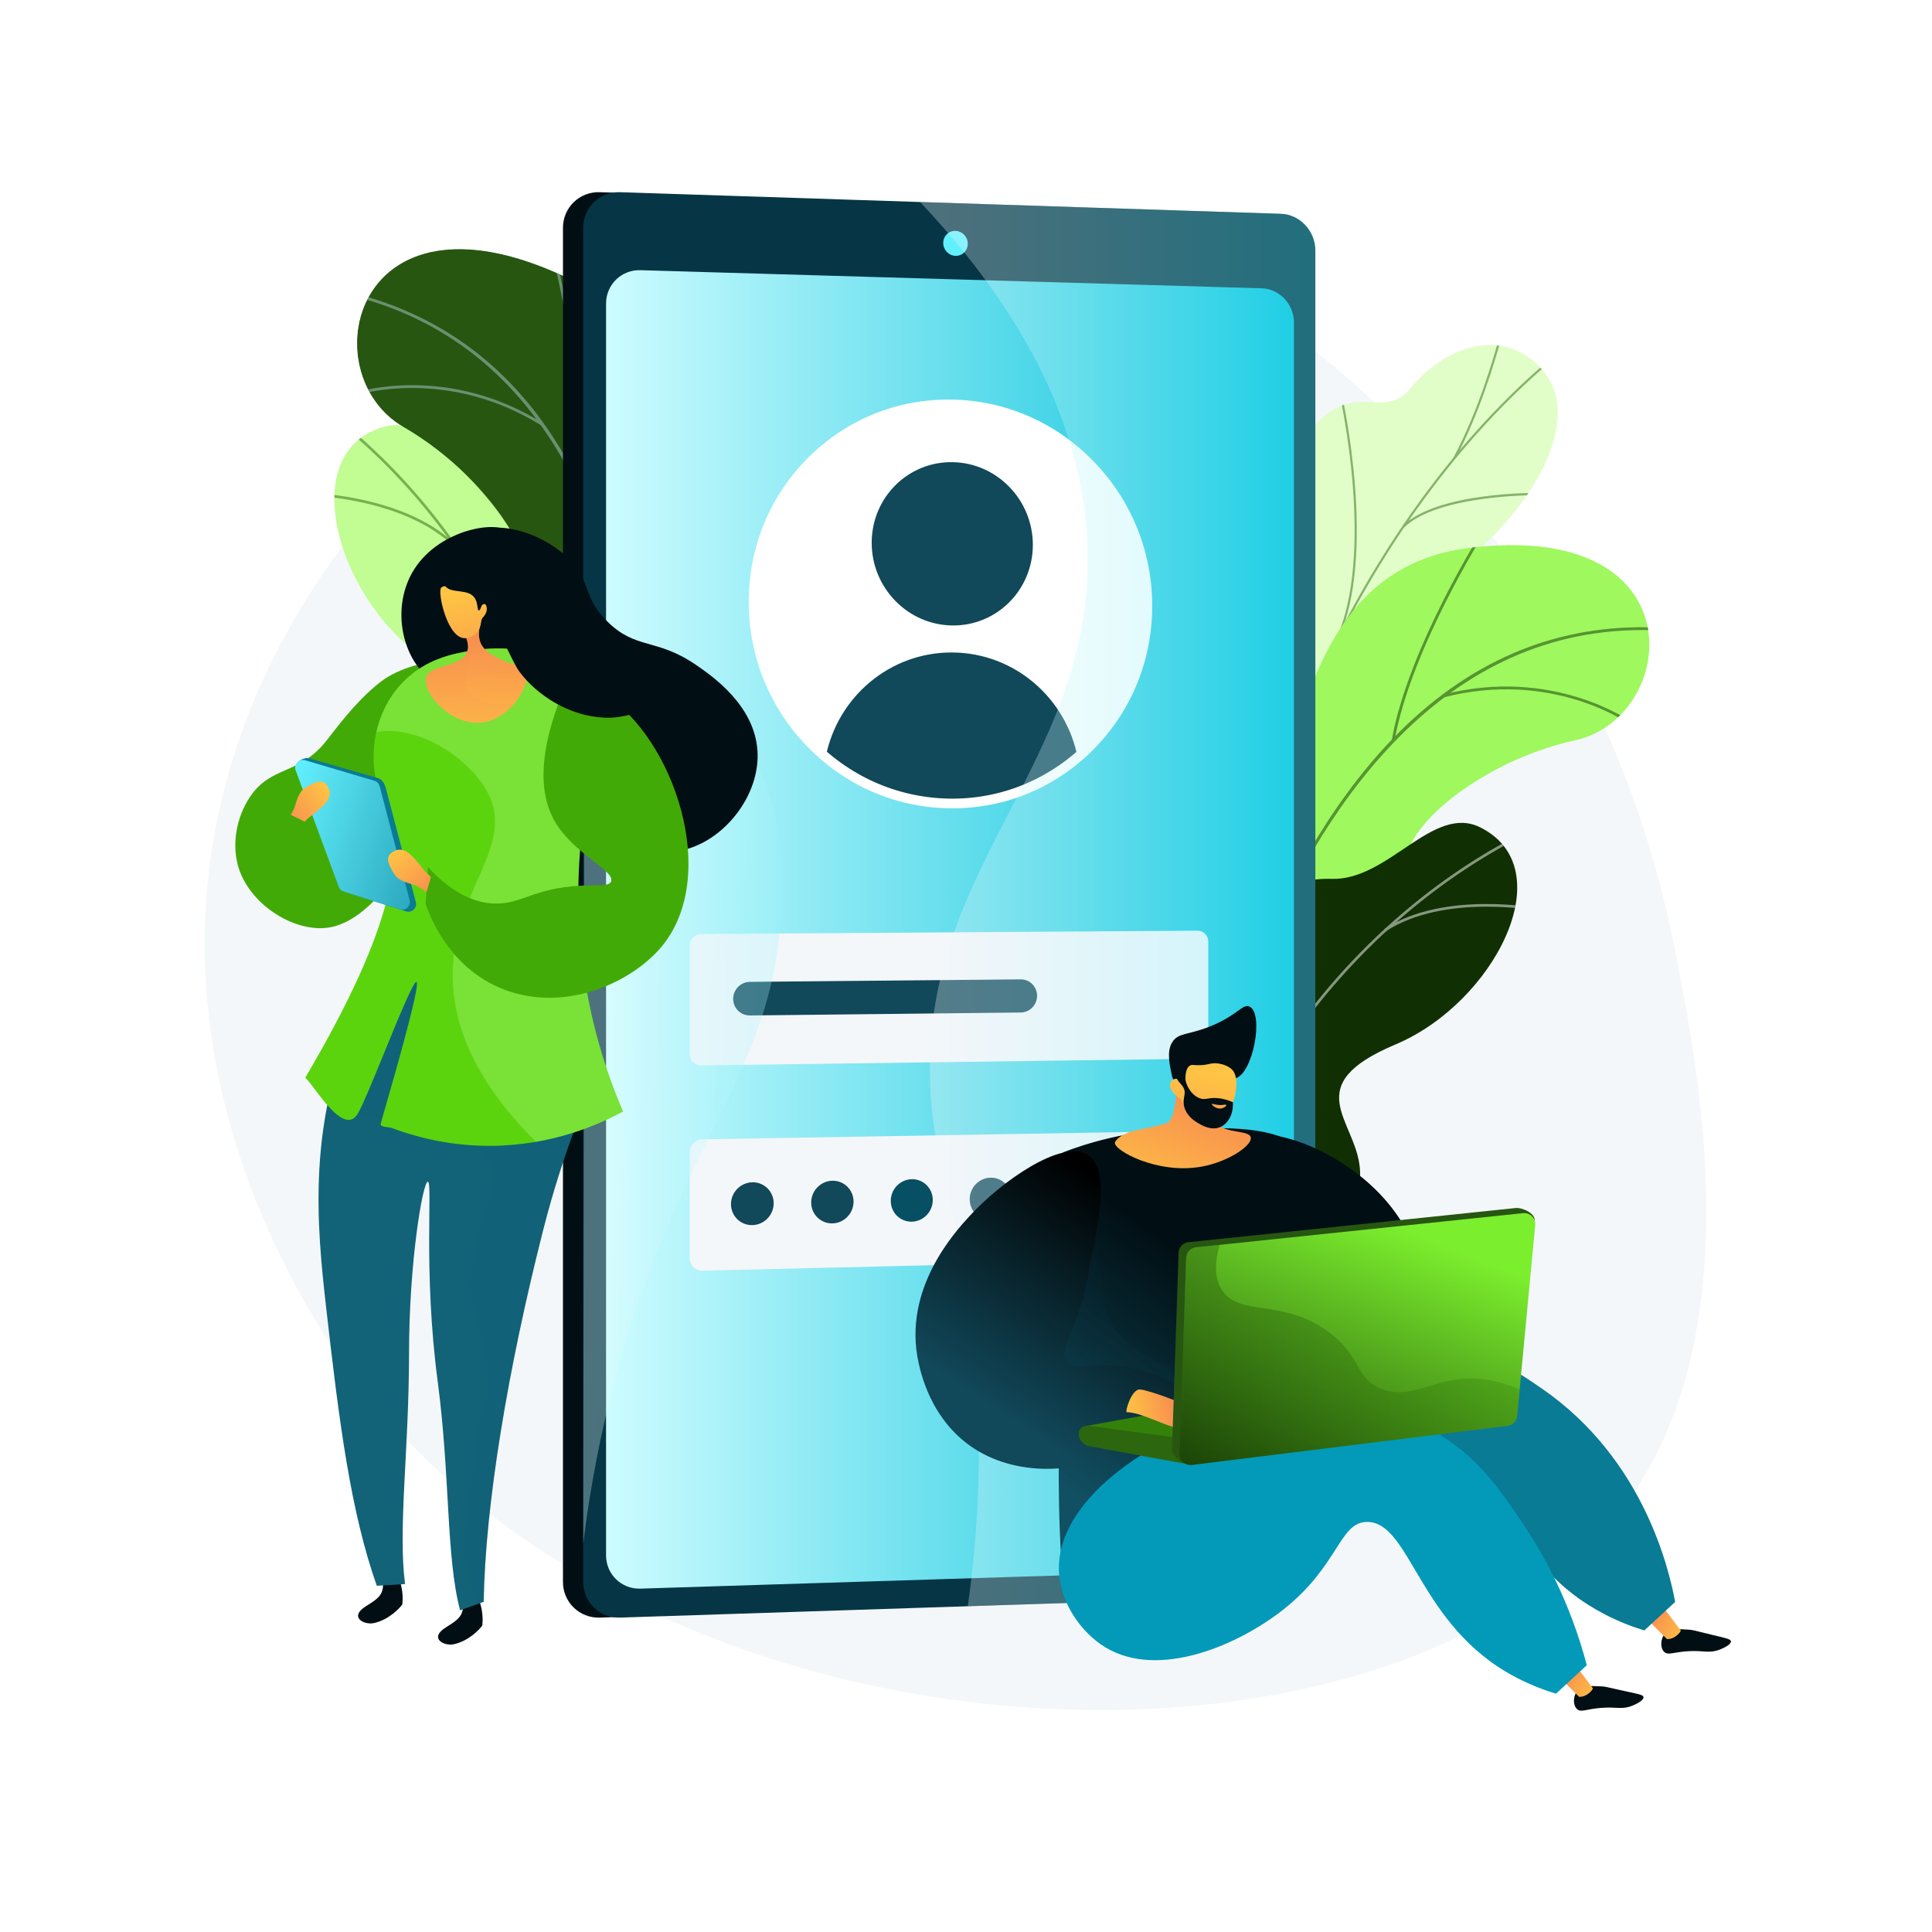 <svg width="3710" height="3710" viewBox="0 0 3710 3710" fill="none" xmlns="http://www.w3.org/2000/svg">
<rect x="0" y="0" width="3710" height="3710" fill="#808080" stroke="none"/>
<g clip-path="url(#clip0_1484_1962)">
<path d="M3710 0H0V3710H3710V0Z" fill="white"/>
<path d="M3216.18 1822.27C3263.35 2062.94 3358.94 2550.72 3130.18 2877.03C2721.39 3460.12 1320.43 3435.09 706.563 2680.85C663.691 2628.17 304.14 2171.81 413.658 1591.42C554.782 843.533 1396.92 302.433 2065.29 449.066C2488.11 541.829 2758.77 891.644 2868.61 1033.77C2915.34 1094.25 3129.38 1379.38 3216.18 1822.27Z" fill="#F4F7FA"/>
<path d="M1005.76 1767.87C1006.56 1768.48 1007.37 1769.1 1008.18 1769.71C1055.97 1805.89 1114.59 1836.99 1186.97 1857.82C1201.37 1860.88 1215.76 1863.95 1230.16 1867.01C1250.53 1836.09 1264.38 1803.03 1224.19 1779.06C1161.78 1741.85 1190.09 1622.72 1219.18 1585.39C1255.2 1539.18 1336.84 1429.87 1241.26 1370.82C1161.7 1321.66 1100.31 1306.2 1122.33 1193.35C1144.35 1080.5 1101.1 995.717 998.468 976.876C890.464 957.05 839.008 793.65 740.034 819.003C567.577 863.18 643.114 1143.16 809.644 1260.76C976.175 1378.35 853.605 1418.13 825.652 1507.98C787.492 1630.64 962.341 1646.48 994.433 1706.54C1005.3 1726.89 1007.76 1748 1005.76 1767.87Z" fill="#C1FD93"/>
<mask id="mask0_1484_1962" style="mask-type:luminance" maskUnits="userSpaceOnUse" x="642" y="816" width="645" height="1076">
<path d="M983.574 1835.18L1215.54 1891.74C1237.06 1862.2 1269.08 1805.83 1224.19 1779.06C1161.78 1741.85 1190.09 1622.72 1219.18 1585.39C1255.2 1539.18 1336.84 1429.87 1241.26 1370.82C1161.7 1321.66 1100.31 1306.2 1122.33 1193.35C1144.35 1080.5 1101.1 995.718 998.468 976.877C890.464 957.05 839.008 793.65 740.034 819.003C567.578 863.18 643.114 1143.16 809.645 1260.76C976.176 1378.35 853.605 1418.13 825.653 1507.98C787.493 1630.64 962.342 1646.48 994.434 1706.54C1019.59 1753.63 999.801 1804.85 983.574 1835.18Z" fill="white"/>
</mask>
<g mask="url(#mask0_1484_1962)">
<g opacity="0.5">
<path d="M1101.69 1825.32L1106.86 1825.56C1123.8 1447.68 957.272 1063.44 672.253 822.773L668.916 826.726C952.734 1066.38 1118.56 1449.02 1101.69 1825.32Z" fill="#2C660E"/>
<path d="M1093.28 1618.51L1098.3 1619.76C1134.15 1475.5 1285.6 1393.74 1287.13 1392.93L1284.71 1388.36C1283.16 1389.18 1129.7 1471.98 1093.28 1618.51Z" fill="#2C660E"/>
<path d="M1102.91 1755.72L1107.92 1754.44C1070.47 1608.46 809.249 1524.2 806.615 1523.36L805.053 1528.3C807.659 1529.12 1066.17 1612.52 1102.91 1755.72Z" fill="#2C660E"/>
<path d="M992.618 1261.7L997.723 1260.84C978.003 1142.93 1088.18 996.402 1089.3 994.936L1085.18 991.802C1084.05 993.286 972.532 1141.6 992.618 1261.7Z" fill="#2C660E"/>
<path d="M874.56 1052.48L878.254 1048.86C782.826 951.641 598.871 946.53 597.021 946.492L596.908 951.665C598.734 951.701 780.619 956.779 874.56 1052.48Z" fill="#2C660E"/>
</g>
</g>
<mask id="mask1_1484_1962" style="mask-type:luminance" maskUnits="userSpaceOnUse" x="685" y="478" width="767" height="1537">
<path d="M1315.76 2014.37L1059.2 2013.5C1059.2 2013.5 1011.35 1881.73 1074.54 1789.06C1203.46 1599.99 1028.87 1500.28 961.995 1447.57C861.139 1368.09 806.927 1254.06 955.782 1205C1104.64 1155.94 956.003 925.002 774.621 820.11C597.127 717.466 677.168 342.721 1081.73 529.607C1323.33 641.215 1284.56 897.644 1295.77 1031.79C1306.98 1165.94 1506.39 1177.71 1437.58 1341.31C1378.79 1481.05 1267.66 1582.72 1351.88 1679.21C1436.1 1775.71 1444.48 1883.61 1315.76 2014.37Z" fill="white"/>
</mask>
<g mask="url(#mask1_1484_1962)">
<path d="M1315.75 2014.37L1059.2 2013.5C1059.2 2013.5 1011.35 1881.73 1074.54 1789.06C1203.46 1599.99 1028.87 1500.28 961.995 1447.57C861.139 1368.09 816.925 1265.68 938.758 1199.76C1076.6 1125.18 956.003 925.002 774.622 820.11C597.128 717.466 677.169 342.721 1081.73 529.607C1323.34 641.215 1284.56 897.644 1295.77 1031.79C1306.98 1165.94 1506.39 1177.71 1437.58 1341.31C1378.79 1481.05 1267.66 1582.72 1351.88 1679.21C1436.1 1775.71 1444.48 1883.61 1315.75 2014.37Z" fill="#275611"/>
</g>
<mask id="mask2_1484_1962" style="mask-type:luminance" maskUnits="userSpaceOnUse" x="685" y="478" width="767" height="1537">
<path d="M1315.76 2014.37L1059.2 2013.5C1059.2 2013.5 1011.35 1881.73 1074.54 1789.06C1203.46 1599.99 1028.87 1500.28 961.995 1447.57C861.139 1368.09 806.927 1254.06 955.782 1205C1104.64 1155.94 956.003 925.002 774.621 820.11C597.127 717.466 677.168 342.721 1081.73 529.607C1323.33 641.215 1284.56 897.644 1295.77 1031.79C1306.98 1165.94 1506.39 1177.71 1437.58 1341.31C1378.79 1481.05 1267.66 1582.72 1351.88 1679.21C1436.1 1775.71 1444.48 1883.61 1315.76 2014.37Z" fill="white"/>
</mask>
<g mask="url(#mask2_1484_1962)">
<g opacity="0.5">
<path d="M1204.64 2037.81L1199.31 2036.81C1199.93 2033.51 1260.41 1703.14 1221.62 1357.55C1185.89 1039.16 1056.12 642.339 640.876 559.922L641.93 554.609C826.78 591.296 971.396 692.253 1071.77 854.674C1151.94 984.42 1204.18 1153.44 1227.02 1357.05C1265.88 1703.43 1205.25 2034.5 1204.64 2037.81Z" fill="#ABC9CE"/>
<path d="M1110.77 924.357L1105.4 923.667C1128.28 744.856 1060.99 490.518 1060.31 487.97L1065.54 486.567C1066.23 489.127 1133.79 744.497 1110.77 924.357Z" fill="#ABC9CE"/>
<path d="M1040.93 817.969C858.993 703.754 688.462 757.682 686.762 758.24L685.073 753.096C686.799 752.527 859.642 697.768 1043.81 813.382L1040.93 817.969Z" fill="#ABC9CE"/>
<path d="M1234.67 1584.86C1174.98 1329.3 827.891 1265.5 824.457 1265.16L824.635 1259.75C828.036 1259.76 1179.73 1325.8 1239.95 1583.63L1234.67 1584.86Z" fill="#ABC9CE"/>
<path d="M1236.71 1476.67L1231.41 1475.54C1266.07 1311.7 1444.3 1199.49 1446.1 1198.38L1448.96 1202.98C1447.18 1204.08 1270.88 1315.11 1236.71 1476.67Z" fill="#ABC9CE"/>
<path d="M1207.68 1984.61C1200.21 1885.2 1058.58 1806.02 1057.15 1805.23L1059.76 1800.49C1065.7 1803.76 1205.39 1881.86 1213.08 1984.21L1207.68 1984.61Z" fill="#ABC9CE"/>
<path d="M1223.06 1906.57L1217.72 1905.64C1231.26 1827.98 1349 1741.82 1387.7 1713.51C1393.16 1709.5 1397.88 1706.05 1398.6 1705.27L1402.64 1708.88C1401.64 1710 1398.51 1712.3 1390.89 1717.88C1352.64 1745.87 1236.22 1831.06 1223.06 1906.57Z" fill="#ABC9CE"/>
</g>
</g>
<path d="M2481.13 1868.32C2509.36 1929.31 2482.45 1990.31 2456.63 2031.36C2450.47 2031.4 2446.89 2033.11 2440.67 2034.62C2384.5 2048.28 2358.15 2041.33 2301.05 2045.46C2288.76 2046.35 2252.25 2037.2 2237.58 2032.42L2210.38 2023.04C2210.38 2023.04 2162.1 1874.7 2237.96 1833.73C2313.82 1792.76 2284.77 1645.13 2278.41 1564.62C2261.16 1346.17 2497.22 1366.03 2497.49 1083.54C2497.56 1008.41 2472.57 865.103 2535.92 805.261C2608.08 737.083 2660.77 803.963 2707.17 746.951C2779.69 657.843 2897.39 625.877 2967.54 717.582C3036.78 808.09 2952.65 988.259 2743.5 1133.06C2605.23 1253.95 2603.07 1290.14 2613.95 1378.26C2621.57 1439.99 2680.46 1600.8 2596.67 1665.01C2512.88 1729.22 2448.85 1798.61 2481.13 1868.32Z" fill="#E1FEC9"/>
<mask id="mask3_1484_1962" style="mask-type:luminance" maskUnits="userSpaceOnUse" x="2197" y="662" width="795" height="1420">
<path d="M2420.17 2081.28L2214.96 2028.43C2214.96 2028.43 2162.1 1874.7 2237.96 1833.73C2313.81 1792.76 2284.77 1645.14 2278.41 1564.62C2261.16 1346.18 2497.22 1366.03 2497.49 1083.54C2497.56 1008.41 2472.57 865.105 2535.91 805.262C2608.08 737.085 2660.77 803.964 2707.17 746.952C2779.69 657.844 2897.39 625.879 2967.54 717.583C3036.78 808.091 2952.65 988.26 2743.5 1133.07C2605.23 1253.95 2603.07 1290.14 2613.95 1378.27C2621.57 1439.99 2680.46 1600.8 2596.67 1665.01C2512.88 1729.22 2448.84 1798.61 2481.13 1868.32C2530.24 1974.4 2420.17 2081.28 2420.17 2081.28Z" fill="white"/>
</mask>
<g mask="url(#mask3_1484_1962)">
<g opacity="0.5">
<path d="M2330.78 2047.76L2326.61 2047.24C2329.71 2022.4 2333.14 1997.39 2336.81 1972.9C2363.97 1791.57 2407.08 1619.34 2464.94 1460.99C2513.96 1326.82 2574.24 1200.71 2644.09 1086.17C2700.26 994.053 2762.9 908.886 2830.28 833.032C2877.64 779.709 2926.84 731.502 2976.5 689.757C2985.15 682.48 2994.4 675.523 3003.36 668.794C3015.28 659.83 3027.62 650.56 3038.61 640.462L3041.46 643.558C3030.31 653.795 3017.89 663.128 3005.88 672.154C2996.97 678.849 2987.76 685.772 2979.2 692.974C2929.69 734.589 2880.65 782.65 2833.42 835.823C2766.21 911.488 2703.72 996.454 2647.67 1088.35C2577.97 1202.66 2517.81 1328.52 2468.88 1462.44C2411.12 1620.52 2368.08 1792.48 2340.96 1973.52C2337.3 1997.98 2333.87 2022.96 2330.78 2047.76Z" fill="#2C660E"/>
<path d="M2568.46 1231.2L2564.66 1229.42C2641.25 1066.18 2574 764.586 2573.31 761.559L2577.4 760.626C2578.1 763.668 2645.67 1066.65 2568.46 1231.2Z" fill="#2C660E"/>
<path d="M2394.24 1706.64L2390.25 1705.31C2429.32 1588.28 2648.42 1497.95 2650.62 1497.05L2652.21 1500.94C2650.02 1501.83 2432.7 1591.44 2394.24 1706.64Z" fill="#2C660E"/>
<path d="M2377.81 1774.96L2373.65 1774.36C2385.24 1694.66 2358.47 1579.77 2298.26 1450.87C2295.23 1444.39 2295.23 1444.39 2295.34 1443.6L2299.5 1444.15L2297.42 1443.87L2299.45 1443.35C2299.6 1443.81 2300.74 1446.25 2302.07 1449.09C2362.62 1578.73 2389.52 1694.46 2377.81 1774.96Z" fill="#2C660E"/>
<path d="M2337.07 2002.51L2333.26 2000.75C2370.62 1920.29 2498.3 1888.53 2499.59 1888.22L2500.58 1892.3C2499.31 1892.61 2373.57 1923.9 2337.07 2002.51Z" fill="#2C660E"/>
<path d="M2324.43 2048.09C2308.6 1978.33 2272.22 1910.84 2213.22 1841.75L2216.41 1839.02C2275.87 1908.64 2312.54 1976.72 2328.53 2047.16L2324.43 2048.09Z" fill="#2C660E"/>
<path d="M2794.47 881.148L2790.77 879.154C2838.42 790.766 2867.98 686.865 2877.7 652.723C2880.05 644.458 2880.88 641.552 2881.35 640.59L2885.13 642.428C2884.78 643.167 2883.44 647.892 2881.74 653.874C2871.99 688.125 2842.33 792.357 2794.47 881.148Z" fill="#2C660E"/>
<path d="M2695.75 1013.4L2692.81 1010.41C2759.91 944.353 2948.21 946.466 2956.19 946.588L2956.13 950.789C2954.19 950.761 2761.6 948.582 2695.75 1013.4Z" fill="#2C660E"/>
</g>
</g>
<mask id="mask4_1484_1962" style="mask-type:luminance" maskUnits="userSpaceOnUse" x="2103" y="1046" width="1065" height="1428">
<path d="M2147.92 2396.63L2392.74 2473.37C2392.74 2473.37 2478.18 2362.23 2445.97 2254.79C2380.24 2035.6 2576.81 1993.33 2656.49 1963.31C2776.66 1918.04 2862.81 1825.73 2735.75 1733.97C2608.69 1642.2 2820.19 1467.01 3024.8 1421.86C3225.02 1377.68 3262.02 996.274 2819.89 1052.1C2555.85 1085.44 2515.28 1341.59 2464.04 1466.08C2412.8 1590.56 2219.15 1541.49 2235.29 1718.24C2249.07 1869.22 2324.27 1999.72 2214.82 2066.24C2105.36 2132.76 2064.75 2233.07 2147.92 2396.63Z" fill="white"/>
</mask>
<g mask="url(#mask4_1484_1962)">
<path d="M2147.92 2396.63L2392.74 2473.37C2392.74 2473.37 2478.18 2362.23 2445.97 2254.79C2380.24 2035.6 2576.81 1993.33 2656.49 1963.31C2776.66 1918.04 2849.76 1833.79 2753.56 1734.12C2644.71 1621.35 2820.19 1467.01 3024.8 1421.86C3225.02 1377.68 3262.02 996.274 2819.89 1052.1C2555.85 1085.44 2515.28 1341.59 2464.04 1466.08C2412.8 1590.56 2219.15 1541.49 2235.29 1718.24C2249.07 1869.22 2324.27 1999.72 2214.82 2066.24C2105.36 2132.76 2064.75 2233.07 2147.92 2396.63Z" fill="#9EF85E"/>
</g>
<mask id="mask5_1484_1962" style="mask-type:luminance" maskUnits="userSpaceOnUse" x="2103" y="1046" width="1065" height="1428">
<path d="M2147.92 2396.63L2392.74 2473.37C2392.74 2473.37 2478.18 2362.23 2445.97 2254.79C2380.24 2035.6 2576.81 1993.33 2656.49 1963.31C2776.66 1918.04 2862.81 1825.73 2735.75 1733.97C2608.69 1642.2 2820.19 1467.01 3024.8 1421.86C3225.02 1377.68 3262.02 996.274 2819.89 1052.1C2555.85 1085.44 2515.28 1341.59 2464.04 1466.08C2412.8 1590.56 2219.15 1541.49 2235.29 1718.24C2249.07 1869.22 2324.27 1999.72 2214.82 2066.24C2105.36 2132.76 2064.75 2233.07 2147.92 2396.63Z" fill="white"/>
</mask>
<g mask="url(#mask5_1484_1962)">
<g opacity="0.5">
<path d="M2246.76 2452.56L2252.13 2453.23C2252.54 2449.9 2294.77 2116.7 2436.23 1799C2566.55 1506.32 2810.21 1167.3 3230.94 1214.28L3231.55 1208.9C3044.25 1187.98 2875.88 1240.49 2731.11 1364.97C2615.46 1464.4 2514.56 1609.73 2431.23 1796.9C2289.47 2115.33 2247.17 2449.23 2246.76 2452.56Z" fill="#103003"/>
<path d="M2672.86 1419.6L2678.19 1420.57C2710.44 1243.21 2851.47 1021.11 2852.89 1018.89L2848.33 1015.97C2846.9 1018.21 2705.3 1241.2 2672.86 1419.6Z" fill="#103003"/>
<path d="M2771.59 1339.31C2979.55 1285.44 3125.8 1388.4 3127.25 1389.45L3130.41 1385.06C3128.94 1383.99 2980.74 1279.54 2770.24 1334.06L2771.59 1339.31Z" fill="#103003"/>
<path d="M2355.06 2011.74C2489.22 1786.18 2839.36 1830.3 2842.74 1831.01L2844.21 1825.8C2840.96 1824.79 2485.76 1781.41 2350.41 2008.97L2355.06 2011.74Z" fill="#103003"/>
<path d="M2385.83 1907.99L2391.22 1908.52C2407.72 1741.87 2271.75 1581.02 2270.38 1579.42L2266.26 1582.94C2267.62 1584.53 2402.1 1743.66 2385.83 1907.99Z" fill="#103003"/>
<path d="M2259.93 2400.94C2297.11 2308.43 2456.06 2275.78 2457.66 2275.46L2456.6 2270.15C2449.94 2271.47 2293.18 2303.68 2254.91 2398.92L2259.93 2400.94Z" fill="#103003"/>
<path d="M2268.87 2321.9L2274.24 2322.63C2284.82 2244.51 2198.63 2126.78 2170.31 2088.1C2166.31 2082.63 2162.85 2077.91 2162.4 2076.95L2157.46 2079.17C2158.08 2080.54 2160.37 2083.68 2165.94 2091.3C2193.94 2129.55 2279.16 2245.95 2268.87 2321.9Z" fill="#103003"/>
</g>
</g>
<path d="M2379.65 2458.64C2378.73 2459.07 2377.81 2459.49 2376.89 2459.92C2322.45 2484.99 2258.51 2502.77 2183.35 2507.56C2168.63 2507.46 2153.91 2507.36 2139.19 2507.26C2125.93 2472.68 2119.52 2437.42 2163.91 2422.65C2232.86 2399.71 2230.8 2277.28 2210.41 2234.57C2185.16 2181.71 2128.91 2057.41 2234.93 2020.27C2323.2 1989.35 2386.48 1987.44 2389.22 1872.49C2391.95 1757.54 2452.4 1684.04 2556.69 1687.68C2666.43 1691.52 2751.78 1542.98 2843 1589C3001.94 1669.2 2868.02 1926.42 2680.12 2005.49C2492.22 2084.57 2603.38 2149.75 2611.38 2243.51C2622.3 2371.5 2448.13 2349.41 2403.89 2401.18C2388.9 2418.71 2381.96 2438.8 2379.65 2458.64Z" fill="#103003"/>
<mask id="mask6_1484_1962" style="mask-type:luminance" maskUnits="userSpaceOnUse" x="2131" y="1580" width="783" height="955">
<path d="M2386.86 2529.14L2148.16 2534.56C2133.49 2501.08 2114.32 2439.15 2163.91 2422.65C2232.86 2399.71 2230.8 2277.28 2210.41 2234.57C2185.16 2181.71 2128.91 2057.41 2234.93 2020.27C2323.2 1989.35 2386.48 1987.44 2389.22 1872.49C2391.95 1757.55 2452.4 1684.04 2556.69 1687.68C2666.43 1691.52 2751.78 1542.98 2843 1589.01C3001.94 1669.2 2868.02 1926.42 2680.12 2005.49C2492.22 2084.57 2603.38 2149.75 2611.38 2243.51C2622.3 2371.51 2448.13 2349.41 2403.89 2401.18C2369.2 2441.76 2377.52 2496.04 2386.86 2529.14Z" fill="white"/>
</mask>
<g mask="url(#mask6_1484_1962)">
<g opacity="0.5">
<path d="M2273.61 2494.14L2268.52 2493.26C2333.14 2120.57 2578.32 1781.07 2908.39 1607.25L2910.8 1611.82C2582.12 1784.92 2337.97 2123 2273.61 2494.14Z" fill="#FCFDFE"/>
<path d="M2326.25 2293.97L2321.08 2294.11C2317.06 2145.51 2186.7 2033.13 2185.39 2032.01L2188.74 2028.07C2190.07 2029.2 2322.16 2143.03 2326.25 2293.97Z" fill="#FCFDFE"/>
<path d="M2287.37 2425.91L2282.75 2423.58C2350.69 2289.05 2623.91 2262.87 2626.67 2262.62L2627.13 2267.77C2624.41 2268.02 2354.02 2293.94 2287.37 2425.91Z" fill="#FCFDFE"/>
<path d="M2501.21 1967.11L2496.41 1965.18C2541 1854.25 2464.87 1687.48 2464.1 1685.81L2468.79 1683.63C2469.57 1685.32 2546.63 1854.13 2501.21 1967.11Z" fill="#FCFDFE"/>
<path d="M2661.46 1788.14L2658.63 1783.81C2772.71 1709.36 2953.47 1743.88 2955.29 1744.24L2954.28 1749.32C2952.49 1748.96 2773.76 1714.85 2661.46 1788.14Z" fill="#FCFDFE"/>
</g>
</g>
<path d="M2486.96 481.074V2994.25C2486.96 3031.83 2454.85 3039.92 2418.44 3041.11L1170.54 3105.65L1151.63 3106.27C1112.84 3107.54 1081.05 3076.76 1081.05 3037.87V437.452C1081.05 398.565 1112.84 367.788 1151.63 369.057L1177.29 369.896L2429.76 467.309C2466.17 468.5 2486.96 443.491 2486.96 481.074Z" fill="#010F14"/>
<path d="M2525.83 481.074V2994.25C2525.83 3031.83 2496.09 3063.55 2459.68 3064.75L1190.51 3106.27C1151.71 3107.54 1119.92 3076.76 1119.92 3037.87V437.452C1119.92 398.565 1151.72 367.788 1190.51 369.057L2459.68 410.577C2496.09 411.768 2525.83 443.491 2525.83 481.074Z" fill="#063646"/>
<path d="M2484.75 619.234V2947.39C2484.75 2982.48 2456.96 3012.06 2422.94 3013.13L1229.51 3050.62C1193.4 3051.76 1163.81 3023.04 1163.81 2986.81V582.792C1163.81 546.56 1193.4 517.779 1229.51 518.832L2422.94 553.634C2456.96 554.626 2484.75 584.146 2484.75 619.234Z" fill="url(#paint0_linear_1484_1962)"/>
<path d="M1858.44 468.037C1858.44 481.28 1847.89 491.696 1834.87 491.302C1821.84 490.908 1811.27 479.84 1811.27 466.583C1811.27 453.325 1821.84 442.91 1834.87 443.319C1847.89 443.727 1858.44 454.794 1858.44 468.037Z" fill="#62F0FE"/>
<path d="M2299.55 2033.08L1346.42 2045.86C1334.37 2046.03 1324.59 2036.38 1324.59 2024.31V1815.61C1324.59 1803.55 1334.37 1793.7 1346.42 1793.62L2299.55 1787.17C2311 1787.1 2320.28 1796.56 2320.28 1808.3V2011.54C2320.28 2023.28 2311 2032.93 2299.55 2033.08Z" fill="#F4F7FA"/>
<path d="M2297.39 2417.52L1348.7 2440.1C1335.39 2440.41 1324.59 2429.87 1324.59 2416.55V2212.4C1324.59 2199.08 1335.39 2188.1 1348.7 2187.87L2297.39 2171.6C2310.03 2171.38 2320.28 2181.72 2320.28 2194.69V2393.48C2320.28 2406.46 2310.03 2417.22 2297.39 2417.52Z" fill="#F4F7FA"/>
<path d="M2203.31 1163.55C2203.31 1373.04 2036.68 1542.88 1829.05 1542.92C1619.09 1542.95 1447.15 1369.7 1447.15 1155.94C1447.15 942.186 1619.09 772.393 1829.05 776.654C2036.68 780.868 2203.31 954.069 2203.31 1163.55Z" fill="white"/>
<path d="M1983.36 1046.25C1983.36 1132.56 1914.44 1201.89 1829.15 1201.09C1743.54 1200.29 1673.91 1129.2 1673.91 1042.31C1673.91 955.422 1743.54 886.104 1829.15 887.48C1914.44 888.851 1983.36 959.931 1983.36 1046.25Z" fill="#11485A"/>
<path d="M1829.05 1542.92C1920.83 1542.9 2004.55 1509.72 2069.37 1454.75C2047.31 1340.64 1948.42 1253.85 1829.05 1252.95C1708.9 1252.04 1608.21 1338.32 1585.6 1453.68C1651.89 1509.46 1736.81 1542.93 1829.05 1542.92Z" fill="#11485A"/>
<path d="M1960.24 1944.31L1440.05 1949.98C1422.35 1950.17 1407.86 1935.8 1407.86 1918.05C1407.86 1900.29 1422.35 1885.63 1440.05 1885.46L1960.24 1880.67C1977.44 1880.52 1991.5 1894.69 1991.5 1912.18C1991.5 1929.66 1977.44 1944.12 1960.24 1944.31Z" fill="#11485A"/>
<path d="M1485.69 2310.62C1485.69 2333.31 1467.37 2352.09 1444.74 2352.58C1422.09 2353.07 1403.7 2335.03 1403.7 2312.3C1403.7 2289.56 1422.09 2270.77 1444.74 2270.33C1467.37 2269.89 1485.69 2287.93 1485.69 2310.62Z" fill="#11485A"/>
<path d="M1639.07 2307.48C1639.07 2330.08 1620.89 2348.79 1598.45 2349.27C1575.98 2349.75 1557.74 2331.79 1557.74 2309.14C1557.74 2286.5 1575.98 2267.79 1598.45 2267.35C1620.89 2266.92 1639.07 2284.88 1639.07 2307.48Z" fill="#11485A"/>
<path d="M1791.2 2304.37C1791.2 2326.87 1773.18 2345.5 1750.91 2345.98C1728.62 2346.46 1710.54 2328.57 1710.54 2306.02C1710.54 2283.46 1728.62 2264.83 1750.91 2264.4C1773.18 2263.97 1791.2 2281.86 1791.2 2304.37Z" fill="url(#paint1_linear_1484_1962)"/>
<path d="M1942.12 2301.28C1942.12 2323.69 1924.23 2342.25 1902.15 2342.73C1880.04 2343.2 1862.1 2325.38 1862.1 2302.92C1862.1 2280.45 1880.04 2261.9 1902.15 2261.47C1924.23 2261.04 1942.12 2278.87 1942.12 2301.28Z" fill="#11485A"/>
<path d="M2091.82 2298.22C2091.82 2320.54 2074.08 2339.02 2052.17 2339.49C2030.24 2339.97 2012.44 2322.21 2012.44 2299.84C2012.44 2277.47 2030.24 2258.99 2052.17 2258.56C2074.08 2258.14 2091.82 2275.89 2091.82 2298.22Z" fill="#11485A"/>
<path d="M1828.99 1552.22C1724.85 1552.22 1626.75 1511 1552.75 1436.14C1478.66 1361.19 1437.85 1261.68 1437.85 1155.94C1437.85 1049.31 1479.25 950.017 1554.42 876.356C1628.29 803.97 1725.86 765.235 1829.23 767.357C1932.02 769.444 2028.44 811.815 2100.73 886.667C2172.88 961.376 2212.61 1059.71 2212.61 1163.55C2212.61 1267.43 2172.85 1365.01 2100.66 1438.31C2028.33 1511.74 1931.87 1552.2 1829.05 1552.22C1829.03 1552.22 1829 1552.22 1828.99 1552.22ZM1821.27 785.876C1725.78 785.876 1635.91 822.551 1567.44 889.641C1495.87 959.775 1456.45 1054.35 1456.45 1155.94C1456.45 1256.75 1495.35 1351.62 1565.98 1423.06C1636.46 1494.35 1729.87 1533.62 1828.99 1533.62C1829.01 1533.62 1829.02 1533.62 1829.04 1533.62C2030.29 1533.59 2194.01 1367.58 2194.01 1163.56C2194.01 959.43 2030.21 790.039 1828.86 785.953C1826.33 785.901 1823.79 785.876 1821.27 785.876Z" fill="white"/>
<path opacity="0.3" d="M2525.83 479.638C2525.83 442.343 2496.24 411.772 2458.97 410.553L1766.85 387.911C2023.57 659.971 2081.3 888.226 2087.89 1044.21C2106.69 1489.45 1723.13 1683.43 1794.45 2170.35C1814 2303.83 1857.24 2387.66 1874.13 2618.25C1888.53 2814.84 1873.48 2977.56 1858.48 3084.41L2459.69 3064.74C2496.09 3063.55 2525.83 3031.83 2525.83 2994.25L2525.83 479.638Z" fill="url(#paint2_linear_1484_1962)"/>
<path opacity="0.3" d="M1501.06 1733.96C1508.36 1519.49 1434.87 1429.83 1415.4 1407.87C1401.64 1392.36 1388.9 1381.37 1293.8 1302.86C1223.15 1244.53 1164.27 1196.18 1122.47 1161.93C1121.62 1762.73 1120.77 2363.54 1119.92 2964.35C1148.39 2733.74 1203.12 2559.82 1244.75 2448.76C1361.3 2137.89 1491.7 2009.14 1501.06 1733.96Z" fill="url(#paint3_linear_1484_1962)"/>
<path d="M2722.94 2587.9C2764.57 2562.75 2747.12 2429.5 2685.93 2337.71C2599.06 2207.36 2417.2 2150.39 2381.89 2191.5C2345.76 2233.57 2459.86 2382.16 2478.39 2406.29C2545.63 2493.85 2673.7 2617.65 2722.94 2587.9Z" fill="url(#paint4_linear_1484_1962)"/>
<path d="M3195.62 3139.06C3188.49 3148.5 3188.12 3164.75 3195.7 3172.07C3203.16 3179.26 3212.81 3172.51 3241.73 3170.8C3272.7 3168.97 3281.42 3175.55 3301.9 3167.89C3310.17 3164.79 3324.65 3157.77 3323.82 3151.74C3323.24 3147.49 3315.42 3145.97 3289.19 3139.71C3251.95 3130.82 3252.05 3130.14 3244.26 3129.55C3224.69 3128.08 3205.04 3126.59 3195.62 3139.06Z" fill="#010F14"/>
<path d="M3195.03 3087.98L3227.57 3131.12C3227.43 3134.13 3215.8 3148.3 3201.04 3147.51L3161.96 3108.41L3195.03 3087.98Z" fill="url(#paint5_linear_1484_1962)"/>
<path d="M3027.55 3248.9C3020.61 3258.49 3020.58 3274.74 3028.32 3281.9C3035.93 3288.93 3045.43 3281.98 3074.31 3279.66C3105.24 3277.18 3114.09 3283.57 3134.4 3275.48C3142.61 3272.21 3156.93 3264.89 3155.98 3258.87C3155.32 3254.64 3147.46 3253.29 3121.1 3247.58C3083.69 3239.47 3083.78 3238.79 3075.97 3238.37C3056.38 3237.31 3036.7 3236.23 3027.55 3248.9Z" fill="#010F14"/>
<path d="M3026.29 3198.83L3058.82 3241.98C3058.68 3244.99 3047.06 3259.16 3032.29 3258.36L2993.21 3219.26L3026.29 3198.83Z" fill="url(#paint6_linear_1484_1962)"/>
<path d="M2041.26 2212.9C2089.95 2194.25 2164.6 2171.89 2257.44 2168.43C2361.96 2164.54 2445.9 2161.4 2505.71 2208.64C2704.7 2365.79 2607.16 2779.92 2592.77 2825.99C2575.67 2880.78 2543.14 2918 2543.14 2918C2523.62 2940.33 2504.46 2953.37 2494.09 2960.23C2344.41 3059.28 2251.36 3120.84 2153.11 3095.69C2140.04 3092.34 2080.64 3071.74 2047.86 3022.32C2042.01 3013.51 2038.36 3002.22 2037.43 2986.45C2022.18 2725.76 2052.92 2464 2041.26 2212.9Z" fill="url(#paint7_linear_1484_1962)"/>
<path opacity="0.3" d="M2127.08 2523.62C2107.12 2469.04 2127.75 2406.54 2083.28 2379.28C2066.98 2369.29 2046.74 2365.07 2024.68 2365.56C2027.41 2557.45 2031.28 2749.16 2036.04 2949.41C2037.61 3015.56 2045.89 3018.83 2110.03 3076.76C2184.35 3143.89 2245.51 3122.24 2355.3 3100.22C2211.45 3011.85 2175.68 2963.79 2190.34 2885.26C2207.41 2793.8 2374.87 2766.72 2368.1 2701.7C2360.92 2632.79 2170.73 2642.95 2127.08 2523.62Z" fill="url(#paint8_linear_1484_1962)"/>
<path d="M2087.16 2216.37C2037.75 2188.77 1924.12 2267.28 1862.04 2334.98C1833.18 2366.44 1732.71 2475.98 1763.96 2616.91C1769.05 2639.87 1792.57 2747.26 1897.2 2796.38C1990.88 2840.36 2114.53 2823.52 2211.46 2752.64C2224.64 2741.26 2237.82 2729.88 2251 2718.5C2263.88 2704.97 2276.77 2691.45 2289.65 2677.92C2268.04 2662.94 2231.48 2641.54 2180.79 2628.83C2103.55 2609.46 2068.79 2636.59 2049.7 2615.56C2026.2 2589.67 2078.59 2545.03 2092.32 2431.05C2096.03 2400.29 2142.36 2247.2 2087.16 2216.37Z" fill="url(#paint9_linear_1484_1962)"/>
<path d="M2176.87 3064.2C2182.96 3172.8 2223.79 3112.64 2316.21 3015.2C2413.55 2912.58 2642.57 2732.21 2795.44 2801.07C2909.29 2852.36 2898.24 3004.07 3080.25 3099.28C3112.31 3116.06 3140.38 3125.67 3157.63 3130.9C3177.35 3112.66 3197.06 3094.43 3216.78 3076.19C3206.2 3019.48 3158.97 2803.24 2961.5 2666.93C2913.75 2633.97 2822.64 2570.49 2707.43 2571.98C2395.96 2576 2171.26 2964.04 2176.87 3064.2Z" fill="#097B95"/>
<path d="M2033.37 3013.82C2034.67 3077.01 2075.93 3134.93 2122.41 3163.21C2225.6 3225.99 2380.13 3158.25 2466.68 3088.99C2572 3004.72 2571.96 2922.15 2625.78 2922.56C2709.4 2923.19 2723.98 3123.15 2910.59 3220.77C2942.65 3237.54 2970.72 3247.16 2987.97 3252.39C3007.68 3234.15 3027.4 3215.92 3047.12 3197.68C3014.75 3075.23 2964.65 2986.25 2927.71 2930.87C2881.62 2861.8 2837.26 2795.31 2751.36 2747.13C2660.91 2696.39 2574.49 2694.04 2537.77 2693.47C2306.15 2689.86 2029.97 2848.96 2033.37 3013.82Z" fill="#029AB8"/>
<path d="M2662.13 2634.26L2088.76 2737.66L2255.15 2781.26L2670.89 2671.24L2662.13 2634.26Z" fill="#34810A"/>
<path d="M2071.55 2756.8L2071.56 2756.8C2073.65 2767.5 2082.22 2775.75 2092.99 2777.43L2289.69 2813.28L2280.8 2763.47L2088.76 2737.65C2078.08 2736.73 2069.5 2746.29 2071.55 2756.8Z" fill="#2C660E"/>
<path d="M2163.69 2711.8C2160.02 2711.71 2172.59 2666.62 2189.69 2668.19C2206.79 2669.76 2294.87 2700.12 2305.75 2717.59C2316.64 2735.06 2316.64 2735.06 2316.64 2735.06C2316.64 2735.06 2282.66 2744.51 2259.86 2741.51C2237.05 2738.51 2193.47 2712.58 2163.69 2711.8Z" fill="url(#paint10_linear_1484_1962)"/>
<path d="M2263.23 2405.66L2250.65 2781.58C2250.21 2794.55 2269.68 2812.35 2282.56 2810.75L2880.42 2728.18C2890.25 2726.96 2897.92 2719.07 2898.85 2709.21L2946.85 2343.41C2948.1 2330.13 2923.52 2318.39 2910.25 2319.77L2282.14 2385.36C2271.66 2386.46 2263.58 2395.12 2263.23 2405.66Z" fill="#275611"/>
<path d="M2277.78 2415.49L2265.2 2791.41C2264.77 2804.38 2276.03 2814.67 2288.91 2813.08L2894.97 2738.01C2904.81 2736.79 2912.47 2728.9 2913.4 2719.04L2948.03 2352.59C2949.28 2339.32 2938.07 2328.22 2924.81 2329.6L2296.7 2395.19C2286.21 2396.28 2278.14 2404.95 2277.78 2415.49Z" fill="url(#paint11_linear_1484_1962)"/>
<path opacity="0.3" d="M2656.25 2668.31C2601.43 2649.84 2616.91 2605.48 2550.13 2556.77C2462.02 2492.5 2380.01 2529.51 2346.33 2477.06C2335.84 2460.73 2329.43 2434.56 2342.18 2390.44L2296.7 2395.19C2286.21 2396.28 2278.14 2404.95 2277.78 2415.49L2265.2 2791.41C2264.77 2804.38 2276.03 2814.67 2288.91 2813.08L2894.97 2738.01C2904.81 2736.79 2912.47 2728.9 2913.4 2719.04L2918.18 2668.47C2898.94 2659.6 2876.18 2651.94 2850.05 2648.68C2759.44 2637.37 2719.37 2689.57 2656.25 2668.31Z" fill="url(#paint12_linear_1484_1962)"/>
<path d="M2261.85 2025.27C2263.63 2064 2260.45 2094.9 2257.15 2116.1C2253.37 2140.38 2250.23 2146.74 2246.11 2151.96C2246.11 2151.96 2244.8 2153.61 2243.32 2155.09C2239.53 2158.86 2192.01 2168.13 2178 2171.4C2176.52 2171.74 2149.08 2178.41 2141.21 2193.16C2141.15 2193.26 2141 2193.55 2140.92 2193.99C2138.21 2208.74 2222.47 2255.51 2307.14 2240.31C2358.97 2231.01 2405.26 2199.51 2401.76 2184.01C2398.25 2168.42 2346.52 2178.79 2329.95 2150.95C2318.42 2131.59 2329.46 2103.07 2342.89 2079.29C2328.08 2053.87 2276.67 2050.69 2261.85 2025.27Z" fill="url(#paint13_linear_1484_1962)"/>
<path d="M2373.02 2070.45C2406.13 2060.84 2427.49 1946.81 2399.63 1933.03C2386.31 1926.43 2376.44 1950.05 2323.34 1971.17C2280.84 1988.08 2262.88 1982.62 2251.12 2001.27C2239.5 2019.69 2246.64 2046.37 2250.3 2065.29C2251.89 2073.5 2257.2 2077.37 2261.39 2084.24C2267.2 2093.76 2276.24 2108.86 2290.9 2134.01C2293.76 2128.18 2297.72 2121.05 2303.16 2113.57C2305.26 2110.7 2313.6 2099.5 2338.26 2082.74C2354.02 2072.03 2369.23 2071.55 2373.02 2070.45Z" fill="#010F14"/>
<path d="M2267.29 2110.37C2267.29 2110.37 2280.93 2150.17 2324.11 2156.8C2362.77 2162.74 2387.23 2078.5 2366.89 2054.99C2360.1 2047.14 2344.39 2041.04 2330.35 2041.82C2322.06 2042.29 2318.69 2044.95 2305.12 2045.44C2292.61 2045.9 2289.56 2043.85 2285.32 2046.06C2280.02 2048.84 2274.71 2057.34 2276.65 2083.97C2271 2075 2262.9 2070.25 2256.07 2071.8C2254.98 2072.05 2251.97 2073.25 2249.9 2075.63C2242.42 2084.21 2248.58 2098.65 2267.29 2110.37Z" fill="url(#paint14_linear_1484_1962)"/>
<path d="M2284.72 2040.57C2286.26 2042.35 2279.12 2047.96 2276.56 2057.58C2271.59 2076.24 2285.66 2103.06 2304.69 2109.28C2315.94 2112.95 2320.64 2106.72 2340.09 2108.91C2352.14 2110.27 2361.61 2113.93 2367.47 2116.64C2368.88 2138.62 2358.71 2157.98 2342.79 2164.49C2325.65 2171.49 2308.03 2161.05 2300.67 2156.69C2295.74 2153.77 2279.95 2144.45 2274.5 2126.88C2268.82 2108.56 2280.08 2100.76 2271.88 2087.41C2267.74 2080.68 2261.23 2076.72 2256.74 2064.46C2255.52 2061.13 2254.85 2058.27 2254.47 2056.36C2266.61 2048.12 2282.5 2038 2284.72 2040.57Z" fill="#010F14"/>
<path d="M2351.95 2121.24C2351.95 2121.24 2342.77 2123.72 2328.72 2119.78C2328.04 2119.59 2327.23 2119.62 2327.06 2119.96C2326.44 2121.24 2334.22 2129.3 2343.15 2128.8C2349.49 2128.44 2355.39 2123.81 2354.9 2122.19C2354.7 2121.51 2353.33 2121.29 2351.95 2121.24Z" fill="url(#paint15_linear_1484_1962)"/>
<path d="M459.255 1669.62C443.365 1622.94 454.494 1569.28 479.017 1531.77C520.458 1468.4 574.471 1490.42 628.57 1420.14C663.565 1374.68 695.412 1335.85 734.269 1306.78C762.854 1285.38 830.495 1261.15 856.919 1277.97C935.981 1328.3 790.919 1756.82 630.985 1781.21C566.991 1790.97 483.141 1739.78 459.255 1669.62Z" fill="#42AA06"/>
<path d="M762.641 3022.83C766.861 3031.83 771.629 3045.03 772.888 3061.45C773.44 3068.64 773.219 3075.17 772.645 3080.82C768.004 3087.67 746.305 3111.16 717.002 3116.95C698.874 3120.54 669.486 3105.17 702.777 3084.37C736.068 3063.57 741.044 3058.56 731.259 3005.4C728.742 2991.72 729.731 2986.71 731.879 2985.75C736.897 2983.5 751.195 3004.48 762.641 3022.83Z" fill="#010F14"/>
<path d="M916.171 3063.44C920.391 3072.45 925.159 3085.64 926.418 3102.06C926.97 3109.26 926.749 3115.78 926.175 3121.44C921.534 3128.28 899.836 3151.77 870.532 3157.57C852.404 3161.15 823.016 3145.78 856.308 3124.98C889.599 3104.18 894.575 3099.18 884.79 3046.01C882.273 3032.33 883.262 3027.32 885.41 3026.36C890.428 3024.12 904.725 3045.09 916.171 3063.44Z" fill="#010F14"/>
<path d="M1075.84 1952.62C1086.85 2019.65 1097.85 2086.68 1108.86 2153.71C1084.75 2217.12 1062.34 2286.2 1043.34 2360.82C974.729 2630.34 931.945 2889.93 928.816 3075.88C913.713 3081.35 898.61 3086.81 883.507 3092.27C856.445 2990.09 864.622 2835.58 840.562 2653.38C812.137 2438.12 831.466 2269.84 821.57 2269.25C812.086 2268.68 785.524 2422.74 785.476 2598.67C785.425 2784.65 764.033 2934.38 777.821 3041.88C759.725 3042.96 741.63 3044.04 723.534 3045.12C673.422 2902.96 651.526 2733.6 626.156 2509.65C608.538 2354.13 587.745 2147.53 691.645 1934.37C702.02 1913.09 738.241 1865.84 745.032 1854.16C864.179 1876.96 956.692 1929.83 1075.84 1952.62Z" fill="#126378"/>
<path opacity="0.25" d="M1043.34 2360.82C1062.34 2286.2 1084.75 2217.12 1108.86 2153.71C1097.85 2086.68 1086.85 2019.65 1075.84 1952.62C956.693 1929.83 864.18 1876.96 745.034 1854.17C738.243 1865.84 702.022 1913.09 691.647 1934.37C656.623 2006.23 635.808 2077.33 624.224 2145.99C854.734 2143.47 921.443 2191.47 939.808 2235.72C969.044 2306.15 880.128 2377.58 911.587 2520.12C921.048 2562.99 935.178 2584.12 936.837 2637.82C939.014 2708.29 916.013 2715.13 912.411 2786.81C908.47 2865.25 881.304 2941.91 894.041 2997.51C901.96 3032.08 911.234 3060.18 918.36 3079.67C921.846 3078.41 925.331 3077.15 928.818 3075.88C931.946 2889.93 974.73 2630.34 1043.34 2360.82Z" fill="#126378"/>
<path d="M977.071 1022.45C984.462 1032.33 973.482 1045.58 971.29 1093.82C970.287 1115.88 971.617 1134.39 973.105 1147.53C973.524 1159.42 974.196 1170.44 975.124 1180.18C975.805 1187.33 976.533 1192.91 977.56 1198.86C979.461 1209.88 982.187 1220.82 985.657 1231.35C985.887 1232.05 985.543 1232.8 984.882 1233.08C984.843 1233.1 984.802 1233.12 984.761 1233.13C984.023 1233.37 983.229 1232.97 982.986 1232.23C979.472 1221.57 976.713 1210.5 974.786 1199.34C973.747 1193.32 973.01 1187.67 972.323 1180.45C971.834 1175.32 971.421 1169.81 971.072 1164.04C969.493 1179.24 969.169 1196.04 974.576 1218.47C990.984 1286.54 938.144 1331.35 896.498 1333.16C848.47 1335.23 815.914 1297.17 805.846 1284.72C765.265 1234.52 757.453 1152.71 795.619 1092.88C845.615 1014.5 958.958 998.242 977.071 1022.45Z" fill="#010F14"/>
<path d="M855.623 1087.99C857.678 1080.38 866.972 1049.35 895.37 1029.9C949.251 992.997 1035.62 1022.61 1085.14 1066.07C1136.95 1111.54 1115.4 1143 1166.34 1193.5C1221.66 1248.34 1260.48 1224.39 1337.37 1277.37C1367.62 1298.2 1449.13 1354.36 1454.58 1441.97C1459.28 1517.67 1405.75 1593.48 1340.24 1622.73C1228.09 1672.8 1087.64 1583.38 1021.38 1501.15C957.822 1422.28 1000.71 1402.97 910.344 1250.65C877.672 1195.57 840.268 1144.85 855.623 1087.99Z" fill="#010F14"/>
<path d="M774.803 1308.79C733.836 1350.26 722.805 1400.12 719.577 1422.4C709.536 1491.72 736.763 1548.27 743.157 1563.12C773.367 1633.3 762.239 1771.62 586.14 2069.48C602.879 2083.43 660.593 2186.71 687.89 2137.18C725.106 2069.66 893.944 1594.54 731.105 2157.58C728.959 2165 745.553 2163.51 753.097 2166.32C807.184 2186.52 872.14 2201.22 945.944 2200.3C1061.62 2198.86 1149.76 2159.66 1196.36 2134.45C1164.76 2060.79 1131.68 1961.09 1117.53 1840.08C1090.53 1609.24 1146.71 1423.07 1185.86 1322.68C1150.16 1298 1037.08 1226.53 903.296 1249.63C869.964 1255.38 817.954 1265.1 774.803 1308.79Z" fill="#5BD40E"/>
<path opacity="0.3" d="M1117.53 1840.08C1090.53 1609.24 1146.71 1423.07 1185.86 1322.68C1150.16 1298 1037.09 1226.53 903.299 1249.63C869.964 1255.38 817.954 1265.1 774.804 1308.79C742.186 1341.81 728.573 1380.1 722.739 1405.6C723.738 1405.43 725.115 1405.21 726.756 1404.98C809.15 1393.6 904.309 1459.89 936.841 1522.6C991.131 1627.24 866.243 1712.74 869.367 1878.58C871.056 1968.23 910.019 2074.23 1029.14 2192.61C1104.01 2179.67 1161.7 2153.2 1196.36 2134.45C1164.76 2060.79 1131.68 1961.08 1117.53 1840.08Z" fill="#C1FD93"/>
<path d="M934.579 1166.61C922.841 1190.43 912.93 1220.23 925.855 1240.22C933.729 1252.4 946.762 1259.19 959.633 1265.58C990.049 1280.69 1004.16 1274.55 1010.17 1283.72C1023.38 1303.9 985.966 1380.89 924.934 1387.58C864.195 1394.23 809.227 1328.05 818.369 1300.1C826.618 1274.88 886.412 1282.79 897.101 1250.91C902.483 1234.87 892.631 1217.05 883.985 1204.98L876.832 1205.61L934.579 1166.61Z" fill="url(#paint16_linear_1484_1962)"/>
<path opacity="0.4" d="M1010.17 1283.72C1004.16 1274.55 990.048 1280.69 959.632 1265.58C946.761 1259.19 933.729 1252.4 925.855 1240.22C912.931 1220.23 922.841 1190.43 934.579 1166.61L876.83 1205.61L883.983 1204.98C890.845 1214.56 898.339 1227.76 898.5 1240.82C902.698 1243.72 906.243 1246.91 908.755 1250C900.789 1267.18 898.087 1282.02 897.051 1291.61C895.435 1306.57 894.236 1317.68 900.654 1328.18C907.656 1339.63 919.62 1343.65 930.08 1347.15C953.322 1354.95 975.04 1352.36 989.309 1348.94C1009.04 1324.29 1017.59 1295.05 1010.17 1283.72Z" fill="url(#paint17_linear_1484_1962)"/>
<path d="M923.92 1189.56C923.92 1189.56 925.94 1220.16 896.169 1225.28C859.487 1231.59 839.27 1135.39 847.276 1128.37C856.559 1120.22 868.235 1134.43 891.419 1124.94C901.181 1120.94 907.776 1106.43 915.263 1119.63C923.78 1134.66 923.557 1163.8 923.557 1163.8C923.557 1163.8 931.082 1155.16 933.863 1163.59C937.502 1174.62 930.183 1183.12 923.92 1189.56Z" fill="url(#paint18_linear_1484_1962)"/>
<path d="M869.19 1078.15C856.199 1088.91 847.31 1111.49 854.243 1124.02C864.203 1142.02 900.619 1128.08 912.642 1150.08C917.913 1159.72 916.258 1172.18 919.496 1172.31C922.178 1172.42 924.649 1163.92 926.922 1156.96C939.451 1118.56 949.695 1115.17 947.878 1103.62C944.183 1080.13 895.863 1056.05 869.19 1078.15Z" fill="#010F14"/>
<path d="M1084.77 1319.38C1125.23 1321.94 1129.29 1309.81 1174.07 1342.62C1302.67 1436.82 1386.08 1702.54 1258.56 1830.96C1187.64 1902.39 1058.2 1946 948.092 1891.48C858.455 1847.1 825.395 1759.36 817.367 1735.87C818.842 1712.31 820.318 1688.76 821.793 1665.21C872.143 1719.53 915.396 1733.25 946.772 1734.93C1000.18 1737.79 1022.37 1705.92 1113.72 1700.89C1149.31 1698.92 1169.19 1702.48 1173.34 1692.8C1181.92 1672.78 1104.25 1640.52 1067.67 1581.17C1041.01 1537.91 1024.85 1461.86 1084.77 1319.38Z" fill="#42AA06"/>
<path d="M926.949 1120.64C917.829 1128.75 932.727 1160.26 962.895 1222.94C981.463 1261.53 990.747 1280.82 997.11 1289.4C1031.37 1335.62 1093.19 1374.89 1159.49 1378.06C1204.99 1380.23 1213.42 1363.53 1249.86 1373.56C1304.83 1388.69 1331.86 1439.41 1334.65 1437.18C1337.74 1434.71 1307.89 1370.28 1240.59 1312.16C1185.53 1264.6 1168.09 1275.41 1080.75 1208.4C1074.42 1203.54 1047.6 1182.84 1009.46 1158.72C964.607 1130.37 936.022 1112.58 926.949 1120.64Z" fill="#010F14"/>
<path d="M568.946 1475.51L662.465 1706.87C664.051 1711.16 667.525 1714.47 671.88 1715.86L779.687 1750.1C790.823 1753.63 801.482 1743.5 798.506 1732.2L740.874 1513.47C739.555 1508.46 735.782 1497.35 726.236 1494.32L594.921 1456.37C583.217 1452.9 564.712 1464.07 568.946 1475.51Z" fill="url(#paint19_linear_1484_1962)"/>
<path d="M567.76 1479.18L650.563 1703.09C652.149 1707.38 655.623 1710.69 659.978 1712.07L767.785 1746.32C778.922 1749.85 789.58 1739.72 786.603 1728.42L728.971 1509.69C727.652 1504.68 723.816 1500.73 718.853 1499.25L585.874 1459.83C574.171 1456.36 563.526 1467.73 567.76 1479.18Z" fill="url(#paint20_linear_1484_1962)"/>
<path d="M827.552 1684.15L816.21 1673.56C816.21 1673.56 800.095 1651.52 787.953 1640.85C775.812 1630.17 763.921 1628.02 751.03 1638.29C738.139 1648.56 749.09 1665.56 758.408 1680.38C764.078 1689.4 780.057 1695.12 793.358 1698.58C802.709 1701.01 819.086 1713.22 819.086 1713.22L827.552 1684.15Z" fill="url(#paint21_linear_1484_1962)"/>
<path d="M580.338 1582.93L591.014 1571.68C591.014 1571.68 613.19 1555.74 623.962 1543.69C634.736 1531.63 636.984 1519.76 626.816 1506.79C616.647 1493.81 599.567 1504.62 584.667 1513.82C575.602 1519.42 569.754 1535.35 566.188 1548.62C563.68 1557.96 551.336 1574.23 551.336 1574.23L580.338 1582.93Z" fill="url(#paint22_linear_1484_1962)"/>
<path d="M549.56 1560.18C563.383 1567.08 577.209 1573.97 591.032 1580.86C595.263 1586.25 645.63 1652.37 618.742 1715.77C615.244 1724.02 602.019 1755.2 575.94 1760.72C535.694 1769.25 477.064 1714.08 478.956 1654.86C480.223 1615.17 508.518 1578.7 549.56 1560.18Z" fill="#42AA06"/>
</g>
<defs>
<linearGradient id="paint0_linear_1484_1962" x1="1163.81" y1="1784.73" x2="2484.75" y2="1784.73" gradientUnits="userSpaceOnUse">
<stop stop-color="#CDFCFF"/>
<stop offset="1" stop-color="#00C1DB"/>
</linearGradient>
<linearGradient id="paint1_linear_1484_1962" x1="1018.48" y1="807.629" x2="2176.13" y2="3174.76" gradientUnits="userSpaceOnUse">
<stop stop-color="#097B95"/>
<stop offset="0.996" stop-color="#063646"/>
</linearGradient>
<linearGradient id="paint2_linear_1484_1962" x1="1766.85" y1="1736.16" x2="2525.83" y2="1736.16" gradientUnits="userSpaceOnUse">
<stop stop-color="#F9F9F9"/>
<stop offset="1" stop-color="#62F0FE"/>
</linearGradient>
<linearGradient id="paint3_linear_1484_1962" x1="1111.09" y1="2062.76" x2="1757.13" y2="2086.79" gradientUnits="userSpaceOnUse">
<stop stop-color="#FAFEFE"/>
<stop offset="1" stop-color="#62F0FE"/>
</linearGradient>
<linearGradient id="paint4_linear_1484_1962" x1="2519.13" y1="2437.25" x2="2593.65" y2="2335.27" gradientUnits="userSpaceOnUse">
<stop stop-color="#063646"/>
<stop offset="0.996" stop-color="#010F14"/>
</linearGradient>
<linearGradient id="paint5_linear_1484_1962" x1="3240.41" y1="3144.75" x2="3135.15" y2="3077.66" gradientUnits="userSpaceOnUse">
<stop stop-color="#FFC444"/>
<stop offset="0.996" stop-color="#F36F56"/>
</linearGradient>
<linearGradient id="paint6_linear_1484_1962" x1="3071.66" y1="3255.6" x2="2966.4" y2="3188.52" gradientUnits="userSpaceOnUse">
<stop stop-color="#FFC444"/>
<stop offset="0.996" stop-color="#F36F56"/>
</linearGradient>
<linearGradient id="paint7_linear_1484_1962" x1="2061.45" y1="2881.6" x2="2362.03" y2="2470.25" gradientUnits="userSpaceOnUse">
<stop stop-color="#11485A"/>
<stop offset="0.603" stop-color="#072630"/>
<stop offset="0.996" stop-color="#010F14"/>
</linearGradient>
<linearGradient id="paint8_linear_1484_1962" x1="2071.71" y1="2882.81" x2="2382.3" y2="2489.14" gradientUnits="userSpaceOnUse">
<stop stop-color="#126378"/>
<stop offset="0.996" stop-color="#010F14"/>
</linearGradient>
<linearGradient id="paint9_linear_1484_1962" x1="1913.03" y1="2705.96" x2="2177.64" y2="2303.3" gradientUnits="userSpaceOnUse">
<stop stop-color="#11485A"/>
<stop offset="0.996"/>
</linearGradient>
<linearGradient id="paint10_linear_1484_1962" x1="2164.69" y1="2719" x2="2308.01" y2="2690.95" gradientUnits="userSpaceOnUse">
<stop stop-color="#FFC444"/>
<stop offset="0.996" stop-color="#F36F56"/>
</linearGradient>
<linearGradient id="paint11_linear_1484_1962" x1="2427.24" y1="2986.41" x2="2680.68" y2="2354.61" gradientUnits="userSpaceOnUse">
<stop stop-color="#103003"/>
<stop offset="1" stop-color="#7BEE2D"/>
</linearGradient>
<linearGradient id="paint12_linear_1484_1962" x1="2251.01" y1="2606.68" x2="2909.66" y2="2556.55" gradientUnits="userSpaceOnUse">
<stop stop-color="#103003"/>
<stop offset="1" stop-color="#34810A"/>
</linearGradient>
<linearGradient id="paint13_linear_1484_1962" x1="2211.08" y1="2329.61" x2="2365.74" y2="1974.06" gradientUnits="userSpaceOnUse">
<stop stop-color="#FFC444"/>
<stop offset="0.996" stop-color="#F36F56"/>
</linearGradient>
<linearGradient id="paint14_linear_1484_1962" x1="2315.07" y1="2058.4" x2="2255.08" y2="2418.91" gradientUnits="userSpaceOnUse">
<stop stop-color="#FFC444"/>
<stop offset="0.996" stop-color="#F36F56"/>
</linearGradient>
<linearGradient id="paint15_linear_1484_1962" x1="2345.59" y1="2107.63" x2="2330.87" y2="2151.27" gradientUnits="userSpaceOnUse">
<stop stop-color="#FFC444"/>
<stop offset="1" stop-color="#F36F56"/>
</linearGradient>
<linearGradient id="paint16_linear_1484_1962" x1="918.775" y1="1475.09" x2="910.346" y2="1076.12" gradientUnits="userSpaceOnUse">
<stop stop-color="#FFC444"/>
<stop offset="0.996" stop-color="#F36F56"/>
</linearGradient>
<linearGradient id="paint17_linear_1484_1962" x1="921.02" y1="1419.52" x2="966.886" y2="1095.93" gradientUnits="userSpaceOnUse">
<stop stop-color="#FFC444"/>
<stop offset="0.996" stop-color="#F36F56"/>
</linearGradient>
<linearGradient id="paint18_linear_1484_1962" x1="886.918" y1="1136.79" x2="945.641" y2="1471" gradientUnits="userSpaceOnUse">
<stop stop-color="#FFC444"/>
<stop offset="0.996" stop-color="#F36F56"/>
</linearGradient>
<linearGradient id="paint19_linear_1484_1962" x1="870.713" y1="1487.27" x2="755.52" y2="1559.55" gradientUnits="userSpaceOnUse">
<stop stop-color="#11485A"/>
<stop offset="0.996" stop-color="#097B95"/>
</linearGradient>
<linearGradient id="paint20_linear_1484_1962" x1="539.41" y1="1558.02" x2="999.567" y2="1704.17" gradientUnits="userSpaceOnUse">
<stop stop-color="#62F0FE"/>
<stop offset="1" stop-color="#097B95"/>
</linearGradient>
<linearGradient id="paint21_linear_1484_1962" x1="755.211" y1="1634.96" x2="860.205" y2="1766.7" gradientUnits="userSpaceOnUse">
<stop stop-color="#FFC444"/>
<stop offset="0.996" stop-color="#F36F56"/>
</linearGradient>
<linearGradient id="paint22_linear_1484_1962" x1="630.115" y1="1510.99" x2="497.523" y2="1614.91" gradientUnits="userSpaceOnUse">
<stop stop-color="#FFC444"/>
<stop offset="0.996" stop-color="#F36F56"/>
</linearGradient>
<clipPath id="clip0_1484_1962">
<rect width="3710" height="3710" fill="white"/>
</clipPath>
</defs>
</svg>
